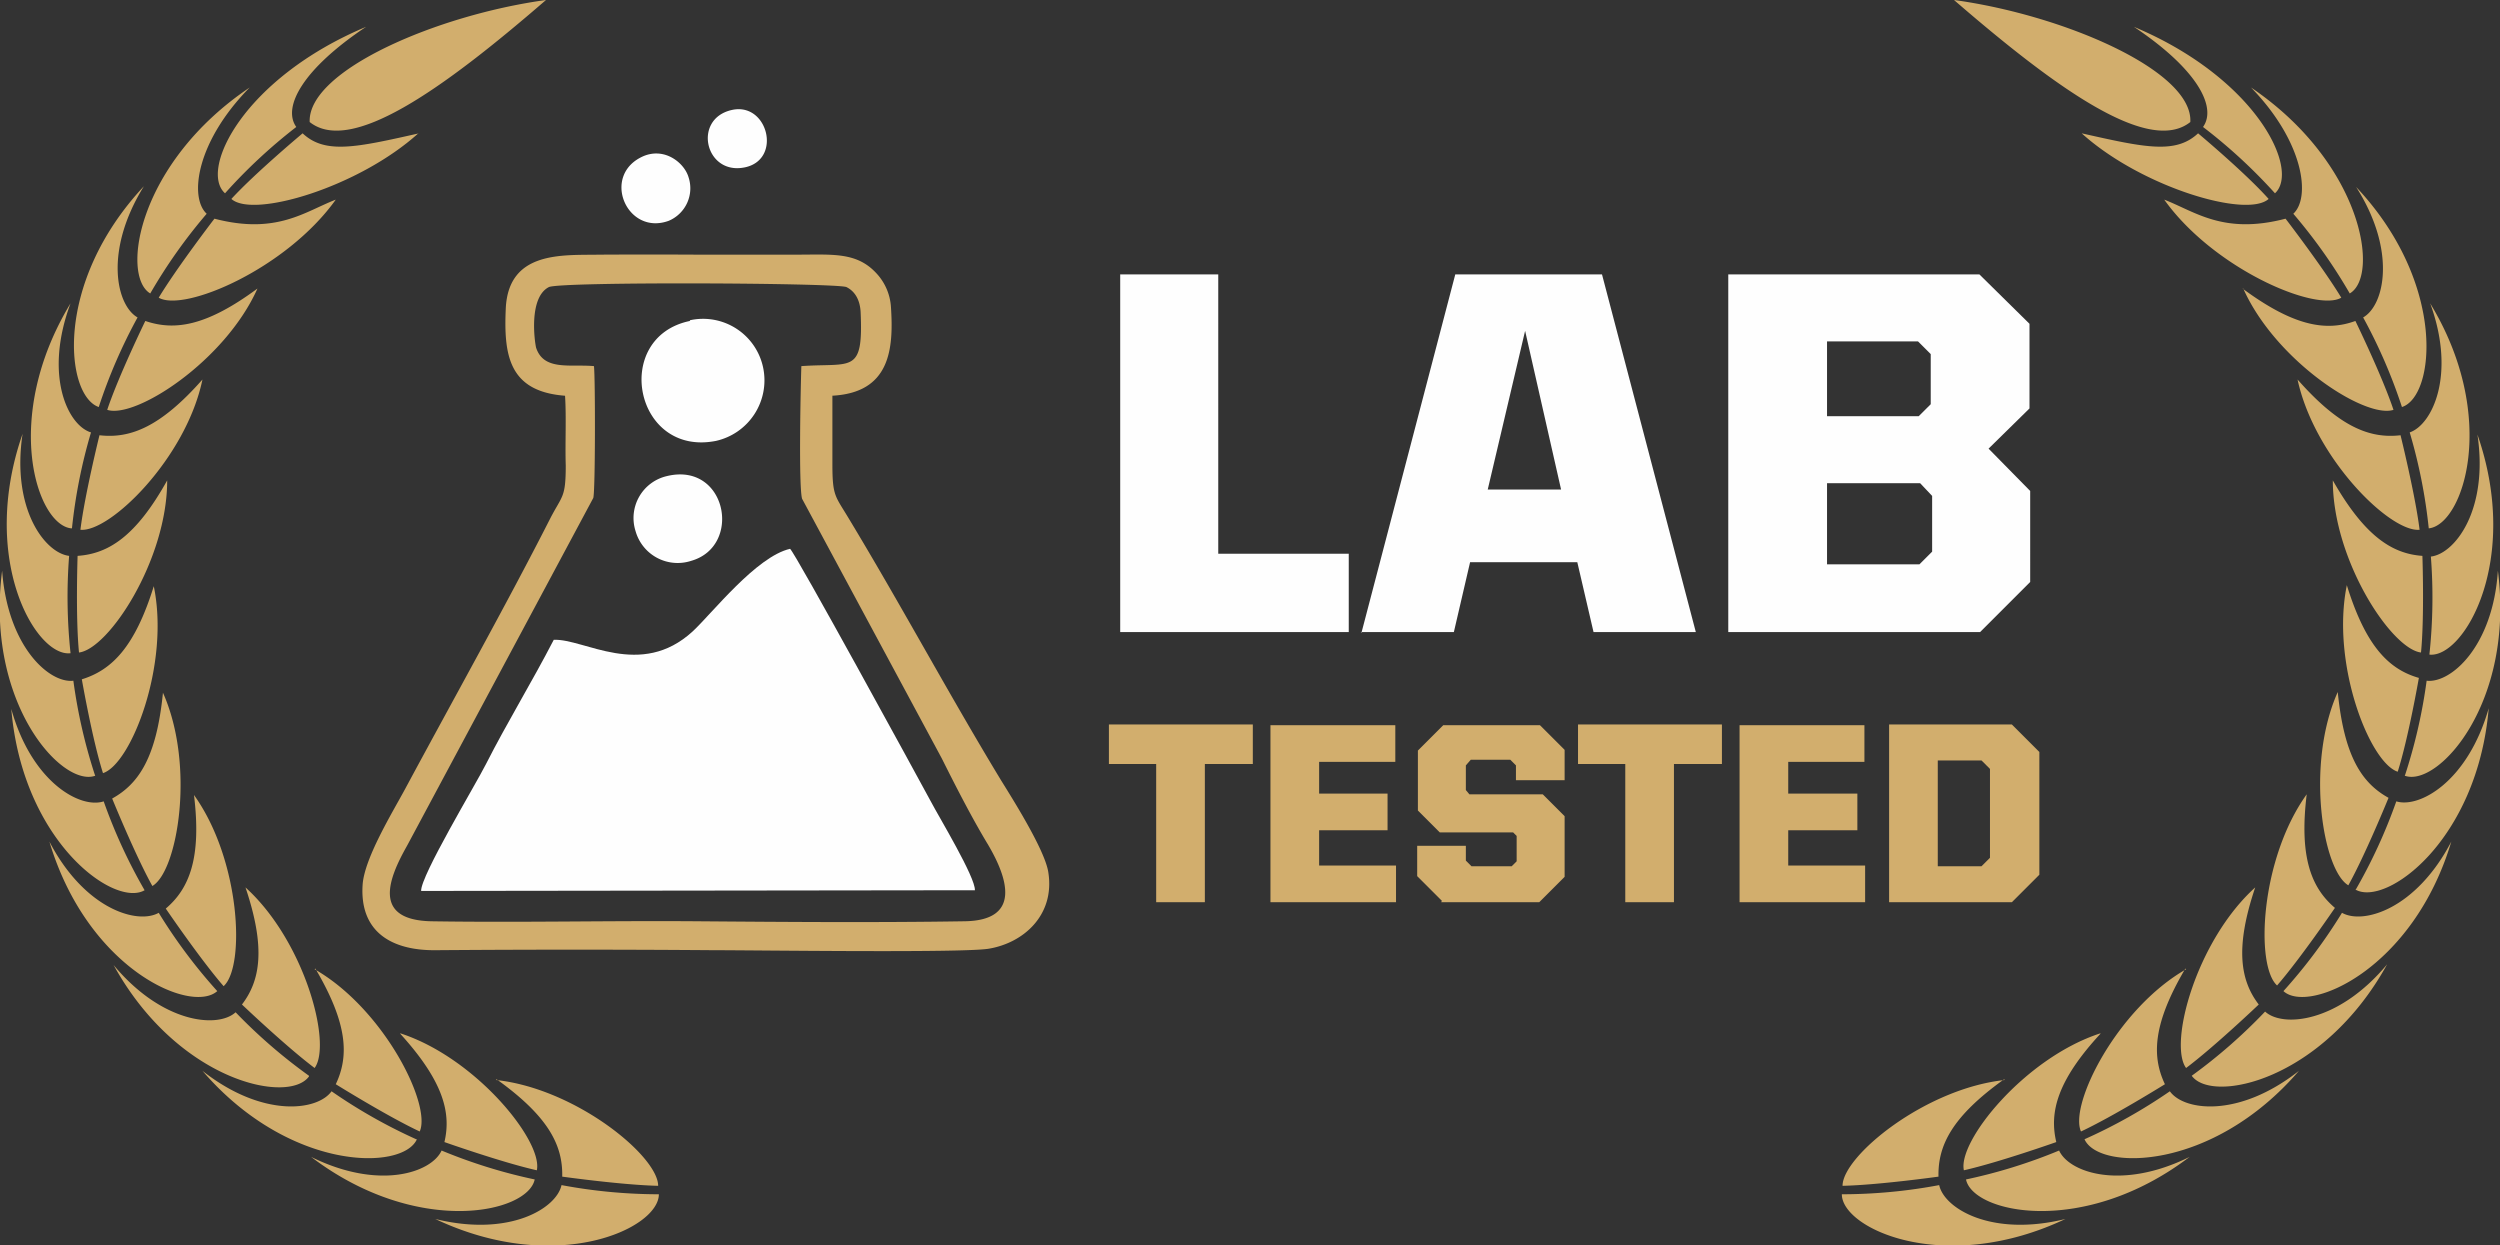 <svg xmlns="http://www.w3.org/2000/svg" width="100%" height="100%" fill-rule="evenodd" clip-rule="evenodd" image-rendering="optimizeQuality" shape-rendering="geometricPrecision" text-rendering="geometricPrecision" version="1.1" viewBox="0 0 3.544 1.765" xml:space="preserve">
  <rect x="0" y="0" width="3.544" height="1.765" fill="#333333" stroke="none"/>
  <defs>
    <style type="text/css">
      .fil1{fill:#fefefe}.fil0{fill:#d2ae6d}
    </style>
  </defs>
  <g id="Camada_x0020_1">
    <path d="M.205 1.262a.752.752 0 0 1-.058-.126c-.033.011-.102-.027-.131-.131.016.188.146.282.189.257zm-.07-.162A.754.754 0 0 1 .104.965C.07.969.011.917.003.809c-.024.187.084.306.131.291zM.1.926A.754.754 0 0 1 .098.788C.064.784.016.722.032.615c-.062.178.019.317.068.311zm.002-.177a.753.753 0 0 1 .027-.136C.096.603.062.532.1.43.002.592.052.744.101.749zM.14.577a.751.751 0 0 1 .055-.127C.165.433.147.356.204.264.075.402.093.561.14.577zm.794 1.116a.751.751 0 0 1-.138-.013c-.007.033-.074.074-.179.048.171.081.317.014.317-.035zm-.23-.163c.074.053.094.094.093.138 0 0.0.086.012.136.013v-0c0-.042-.117-.138-.23-.15zm.054.142a.751.751 0 0 1-.132-.041c-.014.031-.088.057-.185.009.15.114.307.08.317.032zm-.191-.207c.061.067.073.112.063.154 0 0 .082.029.131.04v-0c.009-.041-.086-.159-.193-.194zm.023.15a.753.753 0 0 1-.12-.068c-.02.028-.098.038-.183-.029.123.143.284.142.304.097zm-.143-.242c.046.078.048.124.029.164 0 0.0.074.046.119.067v-0c.017-.038-.051-.174-.149-.23zm-.009.152A.754.754 0 0 1 .334 1.435c-.025.023-.104.016-.173-.067.091.165.248.198.277.158zm-.09-.267c.029.086.021.132-.005.166 0 0 .063.06.103.09h0c.025-.034-.014-.18-.098-.256zm-.04.147a.752.752 0 0 1-.083-.111c-.03.017-.105-.005-.155-.101.054.181.201.245.238.212zM.275 1.127c.011.09-.007.133-.04.161 0 0 .049.072.082.11l0-0c.031-.028.024-.179-.042-.271zM.231.982c-.009.091-.034.129-.072.15-0.0 0.0.033.081.057.124H.216c.036-.021.061-.171.015-.274zM.218.831C.191.918.158.95.116.963c0 0 .015.086.03.133h0c.04-.013.095-.154.072-.265zM.237.681C.193.76.154.785.11.788c-0 0-.003.087.002.137h0C.154.92.237.794.237.681zM.287.538C.227.606.184.622.141.617c-0 0-.021.085-.027.134H.114C.156.755.264.649.287.538zM.365.409C.292.463.247.469.206.455c0 0-.038.078-.054.126h0C.192.594.319.512.365.409zM.213.416A.754.754 0 0 1 .293.303C.268.28.278.201.354.124.195.231.171.391.213.416zM.476.283c-.044.017-.084.05-.172.027-0 0-.053.069-.079.112C.261.443.406.381.476.283zM.319.274A.754.754 0 0 1 .42.18C.4.152.429.098.519.038.345.111.282.241.319.274zM.594.189c-.089.02-.133.03-.165 0C.429.189.362.245.328.282l0.0 0c.031.028.181-.017.265-.093zM.439.173C.497.219.625.129.774 0 .62.021.436.1.439.173z" class="fil0"/>
    <path d="M.785.907c-.031.06-.066.117-.096.176-.014.028-.093.159-.092.18l.785-.001c.001-.018-.051-.104-.062-.125C1.3 1.1 1.127.783 1.12.778c-.048.011-.111.092-.138.117C.908.963.828.905.785.907z" class="fil1"/>
    <path fill="#d2ae6d" d="M.842.519C.808.516.771.526.76.493.758.485.749.422.778.407c.016-.008.41-.006.422-0.0.012.006.019.018.02.035.004.089-.012.072-.084.077-.001.029-.004.17.001.188l.198.368c.02.04.043.085.066.123.027.046.048.107-.034.108-.125.002-.253.001-.378 0-.126-.001-.253.002-.378-0-.084-.002-.06-.061-.034-.107L.841.706C.844.698.844.536.842.519zm.337.042c.083-.004.088-.066.084-.126a.077.077 0 0 0-.021-.048c-.028-.03-.062-.026-.113-.026C1.082.361 1.036.361.989.361a12.881 12.881 0 0 0-.139 0C.798.362.721.355.717.437c-.003.066.004.118.084.124.002.03 0.0.068.001.099 0.0.046-.005.042-.022.075-.061.12-.141.263-.206.384-.019.035-.058.099-.06.136-.004.066.041.093.105.092.13-.001.261-.001.391-0.0.063 0.0.352.004.391-.002.05-.008.095-.048.085-.109-.005-.031-.049-.101-.067-.13-.074-.122-.142-.249-.217-.373-.018-.03-.022-.03-.022-.075 0-.032 0-.065 0-.097z"/>
    <path d="M.978.455C.867.478.899.648 1.015.625a.088.088 0 0 0 .067-.103.087.087 0 0 0-.104-.068zM.945.675a.061.061 0 0 0-.044.078.062.062 0 0 0 .079.042C1.053.774 1.03.654.945.675zm-.032-.454C.851.247.888.335.948.313A.05.05 0 0 0 .976.251C.97.231.943.209.913.221zM1.037.156C.981.169 1 .25 1.057.237 1.109.225 1.088.144 1.037.156z" class="fil1"/>
    <path fill="#fefefe" fill-rule="nonzero" d="M1.588.896h.324V.785h-.185V.389h-.139v.508zm.341 0h.132l.023-.099h.152l.023.099h.145L2.271.389h-.208l-.133.508zM2.162.469l.051.225h-.104l.053-.225zm.288.427h.357l.071-.071V.696L2.819.636 2.877.579v-.12L2.806.389h-.356v.508zm.14-.096V.685h.132l.017.018v.079l-.018.018h-.13zm0-.21V.484h.129l.018.018v.071L2.72.59h-.13z"/>
    <path fill="#d2ae6d" fill-rule="nonzero" d="M1.639 1.279h.069v-.196h.068v-.056h-.204v.056h.067v.196zm.162 0h.178V1.227h-.109v-.05h.097v-.052h-.097v-.045h.108v-.052h-.177v.252zm.242 0h.139l.036-.036v-.086l-.031-.031h-.104l-.005-.006v-.035l.007-.008h.056l.008.008v.021h.069v-.043l-.035-.035h-.137l-.036.036v.085l.031.031h.104l.005.005v.036l-.007.007h-.057l-.008-.008v-.021h-.069v.043l.035.035zm.261 0h.069v-.196h.068v-.056h-.204v.056h.067v.196zm.162 0h.178V1.227h-.109v-.05h.098v-.052h-.098v-.045h.108v-.052h-.177v.252zm.212 0h.174l.039-.039V1.066l-.039-.039h-.174v.252zm.069-.051v-.15h.062l.012.012v.126l-.012.012h-.062z"/>
    <path d="M3.339 1.262a.753.753 0 0 0 .058-.126c.032.01.101-.027.131-.132-.016.188-.146.282-.189.257zm.07-.162A.754.754 0 0 0 3.44.965c.034.004.094-.048.101-.156.024.187-.084.306-.131.291zm.035-.173a.755.755 0 0 0 .002-.138c.034-.004.082-.066.066-.173.062.178-.019.317-.068.312zM3.443.749a.753.753 0 0 0-.027-.136c.032-.011.066-.082.029-.183.098.161.047.314-.002.319zM3.405.577a.751.751 0 0 0-.055-.127c.03-.017.048-.094-.01-.185.129.137.112.297.065.312zm-.794 1.116a.75.75 0 0 0 .138-.013c.007.033.074.074.179.048-.171.081-.317.014-.317-.035zm.23-.163c-.074.053-.094.094-.093.138 0 0-.086.012-.136.013v-0c0-.042.117-.138.23-.15zm-.054.142a.751.751 0 0 0 .132-.041c.014.031.088.057.185.009-.15.114-.307.08-.317.032zm.191-.207c-.062.067-.073.112-.063.154 0 0-.082.029-.131.04v-0c-.009-.041.086-.159.193-.194zm-.023.15a.753.753 0 0 0 .121-.068c.02.028.098.038.183-.029-.123.143-.284.142-.304.097zm.143-.242c-.046.078-.048.124-.029.164 0 0-.074.046-.119.067v-0c-.017-.038.051-.174.149-.23zm.009.152a.754.754 0 0 0 .104-.091c.025.023.104.016.173-.067-.091.165-.248.198-.277.158zm.09-.267c-.029.086-.021.132.005.166 0 0-.063.06-.103.09h-0c-.025-.034.014-.18.098-.256zm.04.147a.752.752 0 0 0 .083-.111c.03.017.105-.005.155-.101-.054.181-.202.245-.238.212zm.033-.279c-.011.09.007.133.04.161 0 0-.049.072-.082.11v-0c-.031-.028-.024-.179.042-.271zm.044-.145c.009.091.034.129.072.15 0.0 0-.033.081-.057.124h-0c-.036-.021-.061-.171-.015-.274zm.013-.151c.027.087.06.119.102.131 0 0-.015.086-.03.133h-0c-.04-.013-.095-.154-.072-.265zM3.307.681c.045.079.084.104.127.107 0 0 .003.087-.002.137H3.432C3.39.92 3.307.794 3.307.681zM3.257.538c.06.068.103.084.146.079 0 0 .021.085.027.134h-0c-.042.004-.149-.102-.173-.213zM3.179.409c.073.054.119.061.16.046 0 0 .038.078.054.126h-0c-.04.013-.167-.069-.213-.172zm.152.007a.755.755 0 0 0-.08-.113c.025-.023.015-.102-.06-.179.158.107.183.267.14.292zM3.068.283c.044.017.084.05.172.027 0 0 .053.069.079.112h-0c-.036.021-.181-.041-.251-.139zm.157-.009a.753.753 0 0 0-.102-.094c.02-.028-.008-.082-.098-.142.174.073.236.203.2.236zM2.951.189c.089.02.133.03.165 0 0 0 .067.056.1.093l-0.0 0c-.031.028-.181-.017-.265-.093zm.154-.016C3.047.219 2.919.129 2.77 0c.154.021.339.1.335.173z" class="fil0"/>
  </g>
</svg>
